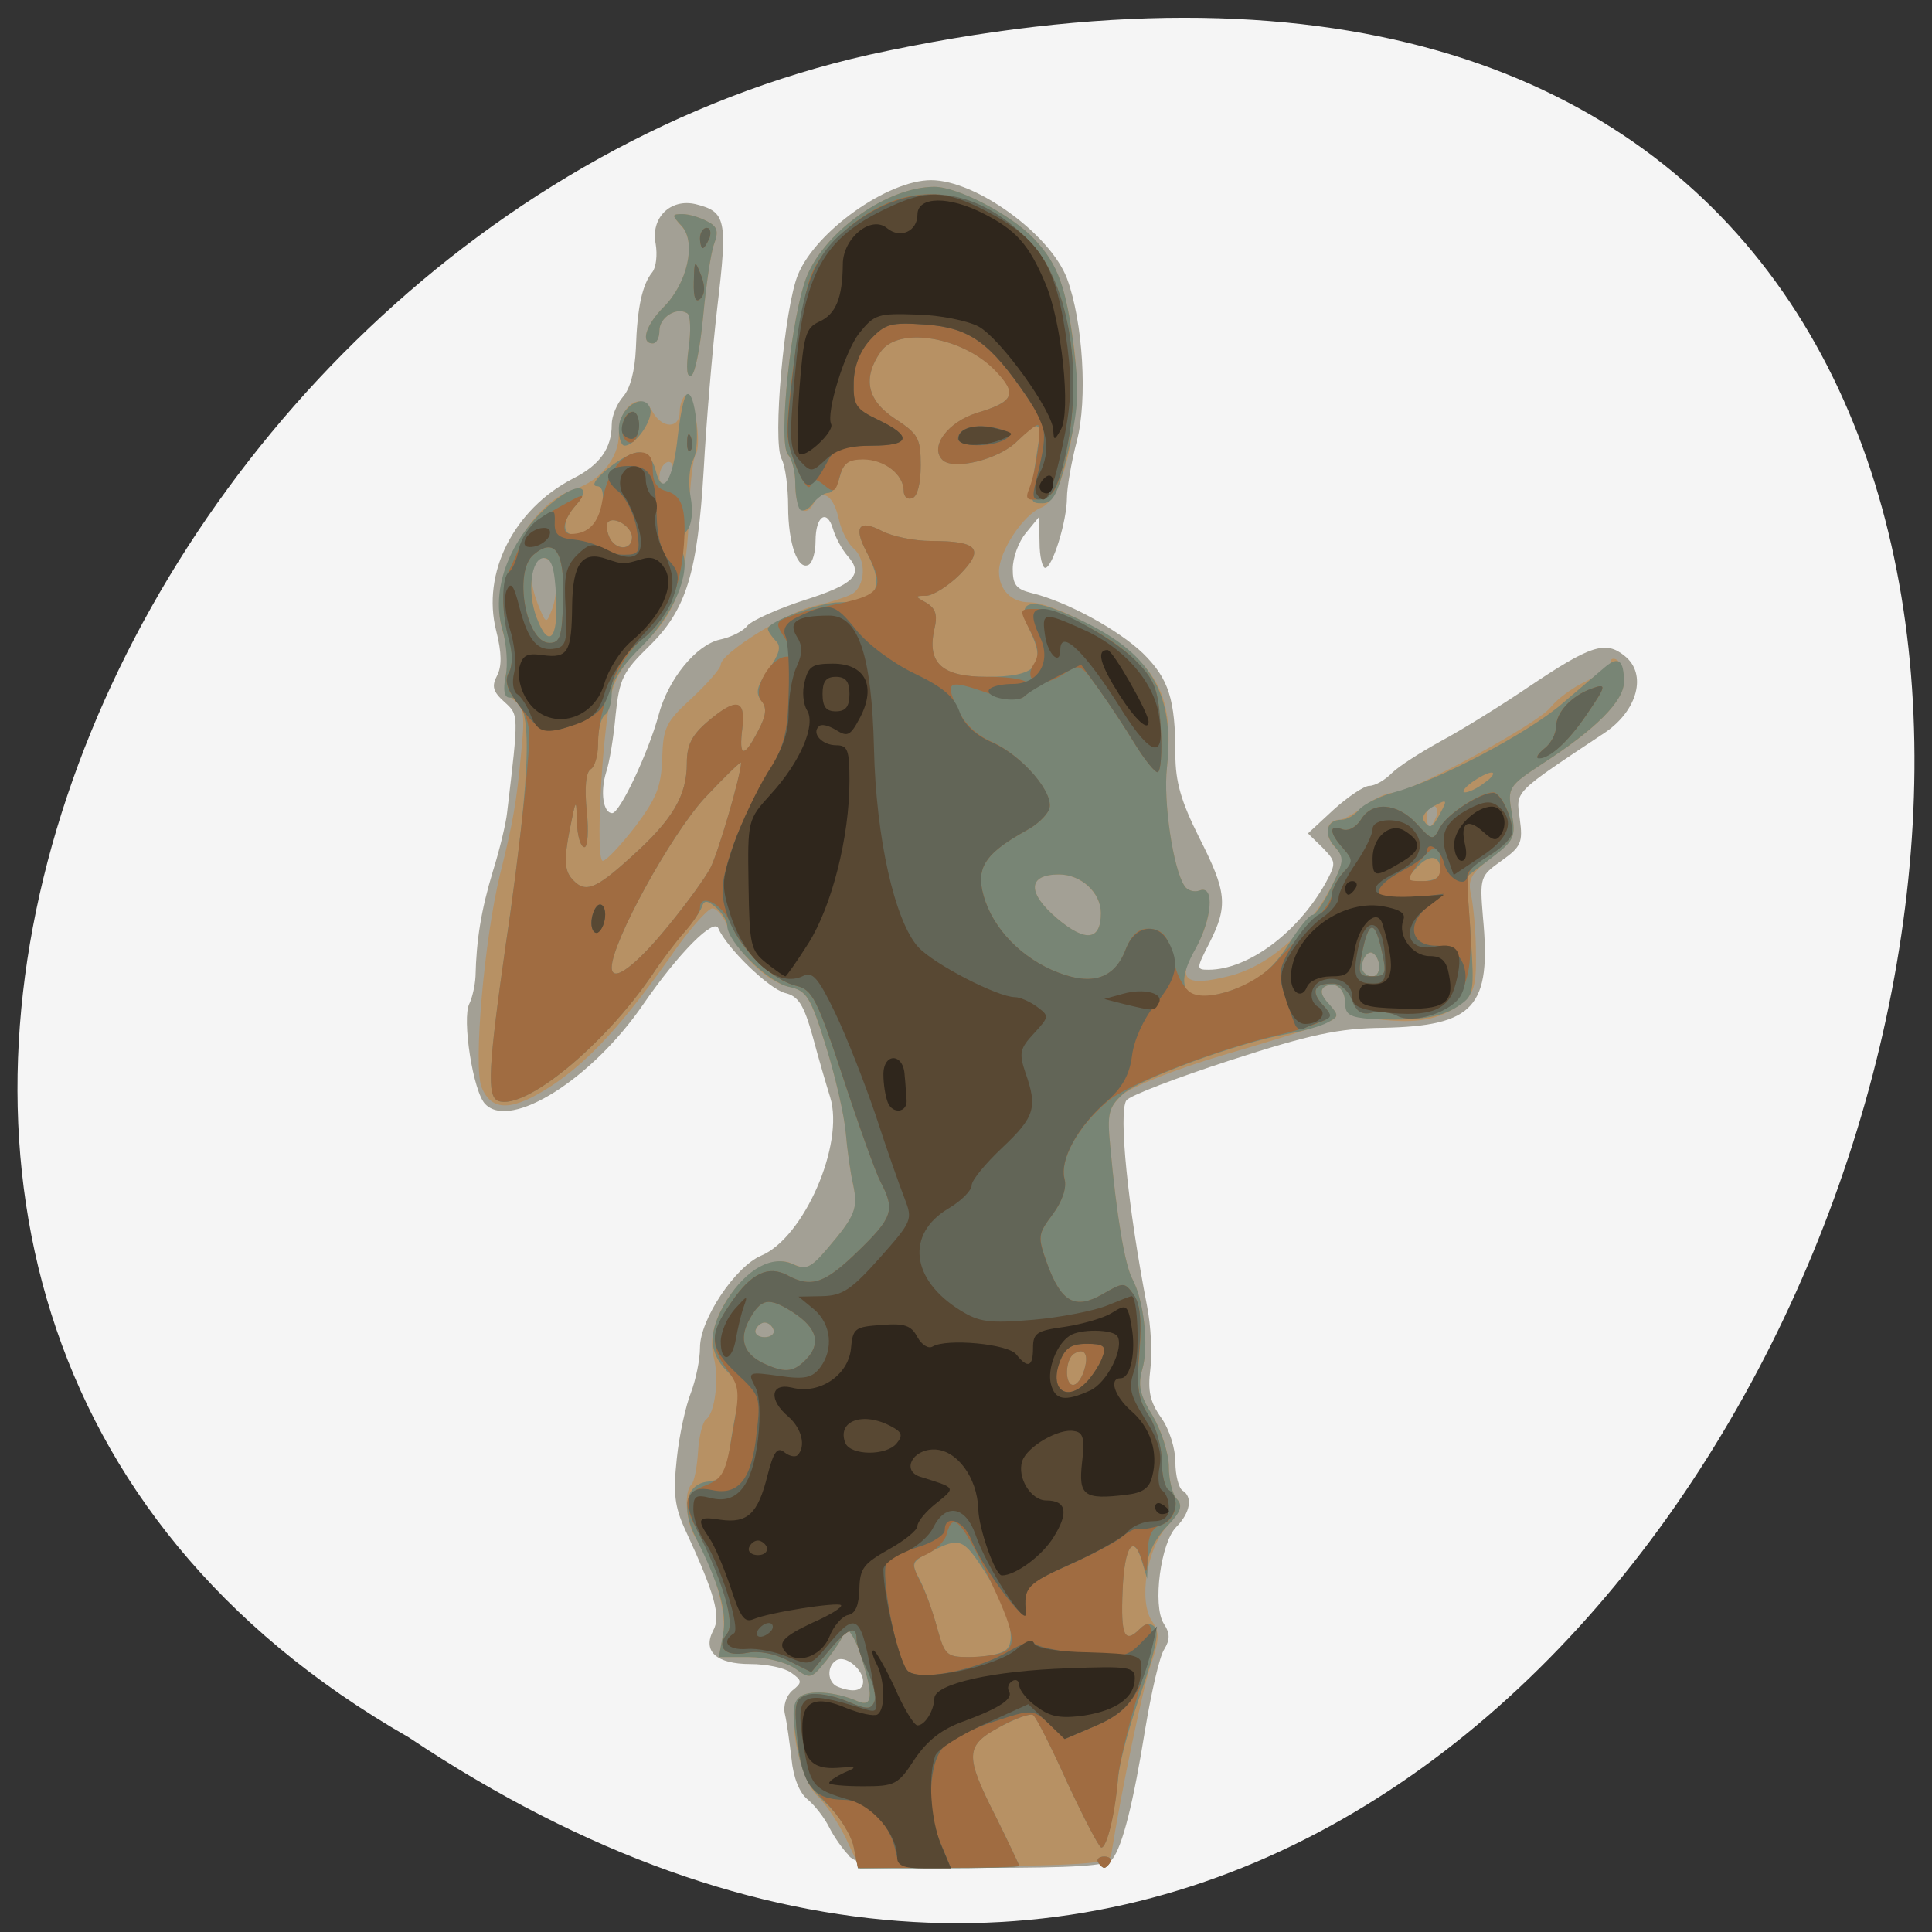 
<svg xmlns="http://www.w3.org/2000/svg" xmlns:xlink="http://www.w3.org/1999/xlink" width="16px" height="16px" viewBox="0 0 16 16" version="1.1">
<rect x="0" y="0" width="16" height="16" fill="#333333" stroke="none"/>
<g id="surface1">
<path style=" stroke:none;fill-rule:nonzero;fill:rgb(96.078%,96.078%,96.078%);fill-opacity:1;" d="M 3.383 14.387 C 15.195 22.277 22.469 -2.879 7.199 0.453 C 0.891 1.871 -2.938 10.77 3.383 14.387 Z M 3.383 14.387 "/>
<path style=" stroke:none;fill-rule:nonzero;fill:rgb(63.922%,62.745%,58.431%);fill-opacity:1;" d="M 7.031 15.367 C 6.98 15.316 6.906 15.211 6.867 15.133 C 6.828 15.055 6.75 14.953 6.688 14.902 C 6.621 14.848 6.57 14.723 6.555 14.566 C 6.539 14.43 6.516 14.262 6.5 14.195 C 6.484 14.125 6.512 14.043 6.562 14 C 6.645 13.934 6.645 13.918 6.551 13.852 C 6.496 13.812 6.348 13.781 6.215 13.781 C 5.934 13.781 5.816 13.676 5.906 13.504 C 5.973 13.387 5.918 13.195 5.676 12.672 C 5.586 12.477 5.574 12.367 5.605 12.078 C 5.625 11.883 5.68 11.637 5.723 11.531 C 5.762 11.426 5.797 11.262 5.797 11.16 C 5.797 10.926 6.09 10.488 6.305 10.398 C 6.656 10.25 6.996 9.477 6.875 9.086 C 6.844 8.988 6.777 8.758 6.73 8.582 C 6.656 8.32 6.613 8.25 6.5 8.223 C 6.367 8.188 6.016 7.848 5.949 7.688 C 5.914 7.598 5.621 7.891 5.328 8.316 C 4.902 8.938 4.23 9.359 4.02 9.145 C 3.918 9.047 3.824 8.434 3.887 8.312 C 3.91 8.266 3.934 8.164 3.938 8.086 C 3.945 7.785 3.984 7.539 4.082 7.215 C 4.141 7.027 4.191 6.812 4.199 6.734 C 4.297 5.906 4.297 5.922 4.176 5.812 C 4.082 5.727 4.07 5.684 4.117 5.594 C 4.156 5.52 4.156 5.406 4.109 5.223 C 3.988 4.746 4.254 4.219 4.742 3.965 C 4.969 3.852 5.066 3.711 5.066 3.516 C 5.066 3.445 5.109 3.344 5.16 3.285 C 5.219 3.219 5.258 3.07 5.266 2.887 C 5.277 2.543 5.32 2.355 5.402 2.254 C 5.434 2.215 5.445 2.109 5.43 2.02 C 5.387 1.805 5.551 1.641 5.762 1.691 C 6.012 1.754 6.027 1.816 5.941 2.539 C 5.898 2.91 5.848 3.516 5.828 3.887 C 5.777 4.746 5.684 5.051 5.375 5.352 C 5.16 5.562 5.129 5.621 5.098 5.922 C 5.082 6.105 5.047 6.316 5.02 6.395 C 4.969 6.562 4.996 6.734 5.07 6.734 C 5.133 6.734 5.367 6.238 5.453 5.926 C 5.531 5.625 5.766 5.34 5.961 5.297 C 6.055 5.277 6.156 5.227 6.191 5.18 C 6.23 5.137 6.438 5.043 6.652 4.973 C 7.074 4.84 7.156 4.758 7.02 4.605 C 6.973 4.551 6.918 4.449 6.898 4.379 C 6.848 4.211 6.754 4.273 6.754 4.48 C 6.754 4.57 6.73 4.656 6.699 4.676 C 6.609 4.73 6.527 4.504 6.527 4.195 C 6.527 4.039 6.504 3.859 6.473 3.801 C 6.395 3.66 6.496 2.543 6.609 2.273 C 6.758 1.914 7.352 1.492 7.711 1.492 C 8.082 1.492 8.695 1.938 8.836 2.305 C 8.969 2.664 9.008 3.309 8.918 3.652 C 8.871 3.832 8.836 4.043 8.836 4.121 C 8.836 4.316 8.715 4.703 8.656 4.703 C 8.633 4.703 8.609 4.609 8.609 4.492 L 8.605 4.281 L 8.496 4.414 C 8.434 4.488 8.387 4.621 8.387 4.711 C 8.387 4.84 8.414 4.879 8.539 4.91 C 8.832 4.98 9.262 5.215 9.465 5.41 C 9.68 5.621 9.734 5.793 9.734 6.25 C 9.734 6.473 9.781 6.637 9.93 6.934 C 10.16 7.387 10.172 7.5 10.016 7.809 C 9.906 8.023 9.906 8.031 10.008 8.031 C 10.336 8.031 10.75 7.723 10.98 7.309 C 11.066 7.148 11.066 7.137 10.953 7.02 L 10.832 6.902 L 11.047 6.703 C 11.164 6.598 11.297 6.508 11.34 6.508 C 11.387 6.508 11.469 6.461 11.527 6.402 C 11.586 6.344 11.77 6.227 11.934 6.137 C 12.102 6.047 12.43 5.844 12.66 5.688 C 13.172 5.344 13.297 5.301 13.457 5.434 C 13.641 5.582 13.562 5.883 13.293 6.066 C 12.523 6.578 12.555 6.547 12.586 6.781 C 12.613 6.977 12.598 7.012 12.434 7.129 C 12.258 7.254 12.254 7.266 12.281 7.594 C 12.352 8.34 12.211 8.496 11.453 8.512 C 11.086 8.516 10.852 8.566 10.188 8.781 C 9.742 8.926 9.355 9.074 9.328 9.113 C 9.262 9.215 9.34 9.992 9.5 10.82 C 9.531 10.977 9.543 11.207 9.527 11.336 C 9.504 11.52 9.523 11.609 9.617 11.742 C 9.684 11.836 9.734 11.996 9.734 12.109 C 9.734 12.219 9.762 12.324 9.793 12.344 C 9.879 12.395 9.859 12.527 9.742 12.645 C 9.613 12.773 9.543 13.293 9.637 13.445 C 9.691 13.527 9.691 13.578 9.641 13.66 C 9.602 13.719 9.535 14.016 9.484 14.32 C 9.387 14.926 9.297 15.289 9.211 15.398 C 9.172 15.453 8.891 15.469 8.141 15.469 C 7.258 15.465 7.105 15.449 7.027 15.367 Z M 7.148 13.926 C 7.148 13.824 7 13.703 6.926 13.75 C 6.844 13.801 6.852 13.934 6.938 13.969 C 7.066 14.02 7.148 14.004 7.148 13.926 Z M 7.148 13.926 "/>
<path style=" stroke:none;fill-rule:nonzero;fill:rgb(71.765%,56.863%,39.216%);fill-opacity:1;" d="M 7.008 15.23 C 6.945 15.102 6.84 14.938 6.77 14.875 C 6.609 14.723 6.508 14.152 6.621 14.055 C 6.695 13.992 6.918 14.008 7.105 14.09 C 7.227 14.141 7.234 14.043 7.133 13.723 C 7.074 13.527 6.98 13.418 6.98 13.539 C 6.98 13.562 6.918 13.656 6.848 13.746 C 6.719 13.906 6.711 13.91 6.582 13.816 C 6.508 13.766 6.34 13.723 6.199 13.723 L 5.953 13.723 L 5.988 13.543 C 6.023 13.363 5.91 12.965 5.762 12.738 C 5.68 12.617 5.66 12.359 5.727 12.293 C 5.75 12.27 5.773 12.148 5.781 12.02 C 5.789 11.891 5.82 11.773 5.848 11.754 C 5.922 11.703 5.957 11.41 5.91 11.238 C 5.809 10.887 6.273 10.336 6.562 10.465 C 6.676 10.52 6.715 10.504 6.852 10.34 C 7.086 10.066 7.109 10.008 7.066 9.816 C 7.043 9.719 7.016 9.52 7.004 9.379 C 6.992 9.238 6.918 8.914 6.84 8.664 C 6.711 8.258 6.68 8.203 6.535 8.172 C 6.352 8.133 6.113 7.898 6.027 7.68 C 5.996 7.594 5.938 7.523 5.898 7.523 C 5.859 7.527 5.699 7.707 5.547 7.93 C 5.16 8.477 4.879 8.785 4.574 8.988 C 4.246 9.203 4.074 9.211 3.988 9.004 C 3.918 8.824 4.012 7.77 4.141 7.242 C 4.246 6.82 4.277 6.656 4.316 6.234 C 4.348 5.926 4.34 5.859 4.254 5.797 C 4.18 5.746 4.164 5.684 4.191 5.578 C 4.211 5.5 4.199 5.336 4.16 5.219 C 4.043 4.82 4.375 4.168 4.758 4.051 C 4.969 3.984 5.125 3.793 5.125 3.598 C 5.125 3.359 5.309 3.23 5.402 3.406 C 5.48 3.551 5.629 3.555 5.629 3.41 C 5.629 3.352 5.652 3.289 5.68 3.273 C 5.742 3.234 5.816 3.676 5.762 3.762 C 5.738 3.797 5.715 4.008 5.707 4.223 C 5.691 4.812 5.602 5.078 5.34 5.32 C 5.195 5.453 5.098 5.602 5.062 5.75 C 4.984 6.094 4.93 7.129 4.992 7.129 C 5.02 7.129 5.141 7 5.262 6.844 C 5.438 6.609 5.477 6.512 5.484 6.277 C 5.492 6.023 5.516 5.977 5.73 5.781 C 5.859 5.66 5.969 5.535 5.969 5.504 C 5.969 5.41 6.531 5.059 6.754 5.016 C 6.863 4.992 6.996 4.949 7.051 4.922 C 7.168 4.859 7.18 4.633 7.066 4.539 C 7.023 4.5 6.969 4.398 6.949 4.309 C 6.906 4.105 6.812 4.039 6.742 4.164 C 6.668 4.301 6.586 4.219 6.586 4.008 C 6.586 3.906 6.559 3.801 6.527 3.77 C 6.438 3.676 6.555 2.582 6.688 2.273 C 6.852 1.898 7.359 1.547 7.738 1.547 C 7.93 1.547 8.379 1.781 8.566 1.98 C 8.758 2.184 8.828 2.375 8.895 2.871 C 8.965 3.406 8.82 4.129 8.625 4.203 C 8.477 4.258 8.273 4.566 8.273 4.734 C 8.273 4.883 8.375 4.988 8.523 4.988 C 8.711 4.988 9.199 5.242 9.414 5.449 C 9.645 5.672 9.711 5.918 9.664 6.359 C 9.633 6.637 9.715 7.195 9.809 7.336 C 9.832 7.375 9.891 7.391 9.934 7.375 C 10.059 7.324 10.039 7.625 9.898 7.855 C 9.742 8.117 9.816 8.176 10.184 8.082 C 10.523 7.996 10.855 7.691 11.047 7.301 C 11.133 7.125 11.137 7.102 11.051 7.012 C 10.961 6.91 10.984 6.789 11.094 6.789 C 11.125 6.789 11.215 6.738 11.297 6.676 C 11.375 6.617 11.48 6.566 11.531 6.566 C 11.68 6.566 12.734 5.996 12.84 5.859 C 12.895 5.789 13.027 5.691 13.137 5.641 C 13.246 5.586 13.336 5.52 13.336 5.488 C 13.336 5.457 13.359 5.445 13.391 5.465 C 13.422 5.484 13.449 5.562 13.449 5.641 C 13.449 5.805 13.223 6.035 12.781 6.32 C 12.488 6.512 12.484 6.523 12.52 6.734 C 12.555 6.93 12.539 6.961 12.352 7.102 C 12.18 7.238 12.152 7.281 12.184 7.418 C 12.203 7.508 12.223 7.723 12.223 7.898 C 12.227 8.168 12.207 8.23 12.094 8.316 C 11.922 8.445 11.738 8.48 11.41 8.441 C 11.199 8.414 11.141 8.387 11.141 8.309 C 11.141 8.188 11.055 8.121 10.969 8.172 C 10.93 8.199 10.941 8.246 11.004 8.316 C 11.094 8.414 11.094 8.426 10.965 8.477 C 10.895 8.508 10.516 8.625 10.129 8.738 C 9.734 8.855 9.371 9 9.297 9.066 C 9.18 9.172 9.168 9.223 9.195 9.496 C 9.246 10.062 9.316 10.48 9.379 10.594 C 9.473 10.77 9.516 11.148 9.461 11.336 C 9.422 11.473 9.438 11.551 9.547 11.727 C 9.621 11.848 9.68 12.039 9.68 12.148 C 9.68 12.258 9.711 12.379 9.746 12.414 C 9.797 12.469 9.781 12.516 9.668 12.637 C 9.496 12.824 9.426 13.262 9.543 13.43 C 9.605 13.52 9.602 13.578 9.531 13.785 C 9.465 13.98 9.285 14.836 9.203 15.359 C 9.191 15.43 9.023 15.445 8.156 15.457 L 7.121 15.473 Z M 6.406 11.016 C 6.395 10.98 6.363 10.953 6.332 10.953 C 6.305 10.953 6.27 10.98 6.258 11.016 C 6.246 11.047 6.281 11.074 6.332 11.074 C 6.383 11.074 6.418 11.047 6.406 11.016 Z M 11.422 8.004 C 11.422 7.961 11.398 7.91 11.371 7.895 C 11.316 7.855 11.246 8.004 11.297 8.055 C 11.355 8.113 11.422 8.09 11.422 8.004 Z M 9.117 7.562 C 9.117 7.395 8.953 7.242 8.77 7.242 C 8.508 7.242 8.504 7.395 8.758 7.609 C 8.988 7.805 9.117 7.789 9.117 7.562 Z M 11.895 6.762 C 11.91 6.715 11.902 6.676 11.871 6.676 C 11.84 6.676 11.816 6.715 11.816 6.762 C 11.816 6.809 11.828 6.848 11.84 6.848 C 11.852 6.848 11.875 6.809 11.895 6.762 Z M 4.605 4.762 C 4.586 4.598 4.434 4.566 4.402 4.723 C 4.391 4.781 4.414 4.902 4.453 5 C 4.523 5.172 4.523 5.172 4.574 5.039 C 4.602 4.965 4.613 4.844 4.605 4.762 Z M 5.574 3.883 C 5.574 3.836 5.547 3.812 5.516 3.832 C 5.484 3.852 5.461 3.902 5.461 3.949 C 5.461 3.996 5.484 4.02 5.516 4 C 5.547 3.98 5.574 3.926 5.574 3.883 Z M 5.703 2.883 C 5.723 2.742 5.719 2.609 5.691 2.594 C 5.602 2.539 5.461 2.629 5.461 2.738 C 5.461 2.797 5.434 2.844 5.406 2.844 C 5.301 2.844 5.348 2.691 5.496 2.543 C 5.691 2.348 5.77 2.008 5.645 1.875 C 5.562 1.781 5.562 1.773 5.652 1.773 C 5.707 1.773 5.797 1.801 5.855 1.832 C 5.941 1.875 5.953 1.918 5.914 2.02 C 5.887 2.094 5.848 2.359 5.824 2.613 C 5.801 2.867 5.758 3.09 5.727 3.109 C 5.688 3.133 5.68 3.055 5.703 2.883 Z M 5.703 2.883 "/>
<path style=" stroke:none;fill-rule:nonzero;fill:rgb(47.059%,52.157%,45.882%);fill-opacity:1;" d="M 7.07 15.293 C 7.051 15.195 6.949 15.035 6.84 14.934 C 6.684 14.785 6.637 14.688 6.598 14.434 C 6.559 14.191 6.562 14.102 6.621 14.055 C 6.695 13.992 6.918 14.008 7.105 14.09 C 7.227 14.141 7.234 14.043 7.133 13.723 C 7.074 13.527 6.98 13.418 6.98 13.539 C 6.98 13.562 6.918 13.656 6.848 13.746 C 6.719 13.906 6.711 13.91 6.582 13.816 C 6.508 13.766 6.34 13.723 6.203 13.723 L 5.953 13.723 L 5.988 13.535 C 6.023 13.352 5.957 13.121 5.762 12.734 C 5.637 12.488 5.68 12.289 5.863 12.27 C 5.988 12.254 6.012 12.219 6.043 12 C 6.062 11.863 6.094 11.688 6.113 11.613 C 6.137 11.52 6.109 11.441 6.02 11.355 C 5.863 11.195 5.863 11.023 6.02 10.766 C 6.184 10.508 6.395 10.391 6.566 10.469 C 6.676 10.52 6.715 10.5 6.852 10.34 C 7.086 10.066 7.105 10.008 7.066 9.812 C 7.043 9.715 7.016 9.52 7.004 9.379 C 6.992 9.238 6.918 8.914 6.84 8.664 C 6.711 8.25 6.68 8.203 6.531 8.172 C 6.359 8.133 6.023 7.801 6.023 7.668 C 6.023 7.629 5.98 7.559 5.93 7.516 C 5.855 7.453 5.832 7.453 5.812 7.512 C 5.797 7.555 5.73 7.648 5.664 7.723 C 5.598 7.797 5.48 7.953 5.406 8.066 C 5 8.664 4.344 9.199 4.125 9.117 C 4.031 9.078 4.043 8.848 4.191 7.805 C 4.41 6.297 4.418 5.777 4.219 5.777 C 4.176 5.777 4.164 5.715 4.188 5.598 C 4.207 5.504 4.195 5.328 4.16 5.211 C 4.051 4.84 4.262 4.367 4.66 4.098 C 4.82 3.992 4.891 4.051 4.766 4.188 C 4.605 4.367 4.688 4.504 4.879 4.379 C 4.984 4.312 5.039 4.027 4.945 4.027 C 4.832 4.023 5.168 3.746 5.289 3.746 C 5.355 3.746 5.406 3.801 5.43 3.895 C 5.484 4.121 5.574 3.984 5.613 3.613 C 5.633 3.438 5.664 3.281 5.688 3.266 C 5.758 3.223 5.805 3.688 5.742 3.805 C 5.707 3.867 5.699 4.008 5.719 4.113 C 5.742 4.238 5.73 4.344 5.688 4.395 C 5.648 4.441 5.633 4.52 5.652 4.57 C 5.723 4.75 5.574 5.094 5.32 5.348 C 5.152 5.512 5.066 5.641 5.066 5.738 C 5.066 5.816 5.043 5.898 5.012 5.918 C 4.98 5.938 4.953 6.039 4.953 6.141 C 4.953 6.246 4.926 6.352 4.891 6.371 C 4.852 6.398 4.84 6.52 4.859 6.715 C 4.879 6.883 4.867 7.016 4.84 7.016 C 4.809 7.016 4.781 6.922 4.777 6.805 C 4.773 6.605 4.77 6.609 4.715 6.887 C 4.672 7.113 4.676 7.203 4.73 7.27 C 4.84 7.402 4.922 7.375 5.23 7.094 C 5.57 6.789 5.688 6.59 5.688 6.32 C 5.688 6.172 5.727 6.09 5.859 5.977 C 6.098 5.777 6.176 5.789 6.148 6.031 C 6.117 6.273 6.16 6.281 6.277 6.055 C 6.348 5.922 6.352 5.863 6.305 5.801 C 6.254 5.742 6.266 5.684 6.363 5.547 C 6.453 5.418 6.473 5.355 6.426 5.309 C 6.391 5.273 6.359 5.227 6.359 5.207 C 6.359 5.148 6.793 4.988 6.949 4.988 C 7.266 4.988 7.332 4.867 7.176 4.57 C 7.066 4.363 7.113 4.297 7.305 4.398 C 7.387 4.441 7.57 4.48 7.711 4.48 C 8.102 4.48 8.156 4.547 7.949 4.758 C 7.855 4.852 7.73 4.93 7.672 4.934 C 7.574 4.934 7.574 4.938 7.672 4.992 C 7.75 5.039 7.766 5.094 7.738 5.211 C 7.676 5.492 7.801 5.605 8.168 5.605 C 8.578 5.605 8.668 5.516 8.535 5.234 C 8.406 4.969 8.512 4.934 8.91 5.117 C 9.527 5.398 9.73 5.734 9.664 6.359 C 9.633 6.637 9.715 7.195 9.809 7.336 C 9.832 7.375 9.891 7.391 9.934 7.375 C 10.062 7.324 10.039 7.609 9.898 7.863 C 9.691 8.227 9.844 8.348 10.289 8.168 C 10.434 8.109 10.555 8 10.664 7.832 C 10.75 7.691 10.844 7.578 10.867 7.578 C 10.895 7.578 10.965 7.473 11.027 7.344 C 11.133 7.129 11.133 7.102 11.051 7.008 C 10.957 6.902 10.988 6.789 11.109 6.789 C 11.152 6.789 11.215 6.754 11.254 6.707 C 11.293 6.66 11.426 6.594 11.555 6.559 C 11.914 6.461 12.664 6.066 12.941 5.824 C 13.082 5.703 13.238 5.57 13.289 5.527 C 13.402 5.43 13.449 5.465 13.449 5.648 C 13.449 5.805 13.215 6.039 12.781 6.32 C 12.488 6.512 12.484 6.523 12.52 6.734 C 12.555 6.934 12.539 6.961 12.352 7.105 L 12.145 7.262 L 12.18 7.75 C 12.211 8.23 12.207 8.246 12.07 8.336 C 11.926 8.43 11.734 8.457 11.352 8.438 C 11.184 8.426 11.141 8.402 11.141 8.316 C 11.141 8.188 11.059 8.121 10.969 8.172 C 10.93 8.199 10.941 8.246 11.004 8.312 C 11.09 8.41 11.09 8.418 10.992 8.469 C 10.934 8.5 10.789 8.539 10.664 8.562 C 10.258 8.633 9.43 8.938 9.297 9.062 C 9.18 9.172 9.168 9.223 9.195 9.496 C 9.246 10.062 9.316 10.48 9.379 10.594 C 9.473 10.77 9.516 11.148 9.461 11.336 C 9.422 11.473 9.438 11.551 9.547 11.727 C 9.617 11.848 9.68 12.039 9.68 12.148 C 9.68 12.258 9.711 12.379 9.746 12.414 C 9.797 12.469 9.781 12.52 9.664 12.641 C 9.578 12.727 9.508 12.863 9.504 12.938 L 9.5 13.074 L 9.461 12.945 C 9.391 12.691 9.312 12.797 9.297 13.172 C 9.281 13.551 9.312 13.617 9.441 13.488 C 9.488 13.441 9.531 13.438 9.566 13.477 C 9.602 13.512 9.562 13.691 9.453 14.008 C 9.359 14.27 9.273 14.586 9.262 14.711 C 9.234 15.012 9.168 15.301 9.121 15.301 C 9.102 15.301 8.977 15.059 8.84 14.766 C 8.707 14.469 8.578 14.215 8.555 14.203 C 8.531 14.188 8.406 14.234 8.281 14.301 C 7.992 14.457 7.988 14.535 8.246 15.043 C 8.355 15.262 8.441 15.445 8.441 15.453 C 8.441 15.465 8.141 15.473 7.773 15.473 L 7.105 15.473 Z M 8.32 13.672 C 8.426 13.605 8.363 13.348 8.16 13.023 C 7.977 12.738 7.949 12.727 7.707 12.852 C 7.547 12.934 7.543 12.945 7.621 13.09 C 7.664 13.176 7.727 13.352 7.762 13.484 C 7.824 13.711 7.84 13.723 8.035 13.723 C 8.152 13.723 8.277 13.699 8.32 13.672 Z M 8.977 11.352 C 9.02 11.219 8.984 11.156 8.895 11.211 C 8.82 11.258 8.816 11.469 8.887 11.469 C 8.918 11.469 8.957 11.418 8.977 11.352 Z M 6.406 11.012 C 6.395 10.98 6.363 10.953 6.332 10.953 C 6.305 10.953 6.27 10.98 6.258 11.012 C 6.246 11.047 6.281 11.074 6.332 11.074 C 6.383 11.074 6.418 11.047 6.406 11.012 Z M 5.547 7.652 C 5.688 7.48 5.84 7.27 5.883 7.188 C 5.949 7.059 6.137 6.414 6.137 6.316 C 6.137 6.301 6 6.434 5.832 6.613 C 5.551 6.922 5.066 7.805 5.066 8.012 C 5.066 8.148 5.266 8 5.547 7.652 Z M 11.422 8.004 C 11.422 7.961 11.398 7.91 11.371 7.895 C 11.316 7.855 11.246 8.004 11.297 8.055 C 11.355 8.113 11.422 8.09 11.422 8.004 Z M 9.117 7.562 C 9.117 7.391 8.953 7.242 8.77 7.242 C 8.508 7.242 8.504 7.395 8.758 7.609 C 8.992 7.805 9.117 7.789 9.117 7.562 Z M 11.93 7.215 C 11.93 7.082 11.84 7.066 11.73 7.188 C 11.633 7.293 11.633 7.297 11.781 7.297 C 11.871 7.297 11.93 7.266 11.93 7.215 Z M 11.93 6.73 C 11.988 6.621 11.984 6.617 11.875 6.676 C 11.809 6.711 11.773 6.762 11.789 6.793 C 11.84 6.871 11.863 6.859 11.93 6.73 Z M 12.297 6.48 C 12.359 6.438 12.383 6.398 12.352 6.398 C 12.32 6.398 12.246 6.438 12.188 6.48 C 12.125 6.527 12.102 6.562 12.133 6.562 C 12.164 6.562 12.238 6.527 12.297 6.48 Z M 4.605 4.945 C 4.594 4.699 4.566 4.621 4.504 4.621 C 4.398 4.621 4.363 4.906 4.445 5.117 C 4.543 5.379 4.625 5.293 4.605 4.945 Z M 5.234 4.449 C 5.234 4.363 5.086 4.27 5.035 4.324 C 5.02 4.336 5.023 4.391 5.043 4.441 C 5.09 4.559 5.234 4.562 5.234 4.449 M 9.094 15.422 C 9.078 15.398 9.102 15.375 9.145 15.375 C 9.188 15.375 9.211 15.398 9.195 15.422 C 9.18 15.449 9.156 15.469 9.145 15.469 C 9.133 15.469 9.109 15.449 9.094 15.422 Z M 6.625 4.219 C 6.605 4.195 6.586 4.098 6.586 4 C 6.586 3.906 6.559 3.801 6.527 3.766 C 6.438 3.676 6.555 2.582 6.688 2.273 C 6.852 1.898 7.359 1.547 7.738 1.547 C 7.934 1.547 8.379 1.781 8.566 1.98 C 8.762 2.188 8.832 2.379 8.895 2.898 C 8.938 3.246 8.93 3.398 8.844 3.746 C 8.762 4.09 8.723 4.168 8.633 4.168 C 8.523 4.168 8.523 4.168 8.59 3.73 C 8.633 3.484 8.605 3.473 8.426 3.652 C 8.277 3.805 7.898 3.898 7.805 3.809 C 7.695 3.699 7.852 3.492 8.098 3.418 C 8.398 3.324 8.426 3.262 8.25 3.074 C 7.977 2.789 7.441 2.699 7.293 2.914 C 7.141 3.133 7.18 3.316 7.414 3.469 C 7.605 3.594 7.625 3.629 7.625 3.855 C 7.625 4.004 7.598 4.113 7.555 4.125 C 7.516 4.141 7.484 4.113 7.484 4.066 C 7.484 3.93 7.324 3.801 7.148 3.801 C 7.027 3.801 6.984 3.836 6.957 3.941 C 6.938 4.02 6.895 4.082 6.859 4.082 C 6.824 4.082 6.766 4.125 6.73 4.172 C 6.695 4.219 6.648 4.242 6.625 4.219 Z M 5.125 3.551 C 5.125 3.379 5.332 3.242 5.383 3.379 C 5.418 3.465 5.266 3.691 5.172 3.691 C 5.145 3.691 5.125 3.629 5.125 3.551 Z M 5.703 2.883 C 5.723 2.742 5.719 2.609 5.691 2.594 C 5.602 2.539 5.461 2.629 5.461 2.738 C 5.461 2.797 5.438 2.844 5.406 2.844 C 5.301 2.844 5.348 2.691 5.496 2.543 C 5.691 2.348 5.77 2.008 5.645 1.871 C 5.562 1.781 5.562 1.773 5.652 1.773 C 5.707 1.773 5.797 1.801 5.855 1.832 C 5.941 1.875 5.953 1.914 5.914 2.02 C 5.887 2.09 5.848 2.359 5.824 2.613 C 5.801 2.863 5.758 3.09 5.727 3.109 C 5.688 3.133 5.68 3.055 5.703 2.883 Z M 5.703 2.883 "/>
<path style=" stroke:none;fill-rule:nonzero;fill:rgb(62.745%,42.353%,25.49%);fill-opacity:1;" d="M 7.07 15.297 C 7.051 15.199 6.945 15.031 6.836 14.922 C 6.672 14.754 6.633 14.672 6.605 14.398 C 6.574 14.105 6.582 14.07 6.688 14.039 C 6.75 14.016 6.895 14.039 7.008 14.086 C 7.18 14.16 7.215 14.16 7.242 14.09 C 7.258 14.047 7.23 13.93 7.184 13.828 C 7.133 13.73 7.094 13.617 7.094 13.574 C 7.094 13.453 7.02 13.484 6.863 13.672 L 6.719 13.848 L 6.531 13.754 C 6.418 13.695 6.285 13.668 6.188 13.688 C 6.008 13.723 5.926 13.645 6.023 13.527 C 6.09 13.445 5.984 13.074 5.777 12.68 C 5.648 12.441 5.664 12.371 5.844 12.301 C 5.984 12.246 6.012 12.199 6.066 11.867 C 6.129 11.527 6.125 11.484 6.023 11.344 C 5.875 11.141 5.883 11.039 6.059 10.781 C 6.223 10.543 6.363 10.477 6.523 10.562 C 6.719 10.668 6.832 10.629 7.105 10.363 C 7.395 10.082 7.414 10.02 7.293 9.789 C 7.25 9.707 7.109 9.312 6.98 8.918 C 6.766 8.27 6.727 8.195 6.594 8.164 C 6.398 8.117 6.145 7.879 6.051 7.648 C 5.98 7.484 5.797 7.391 5.797 7.52 C 5.797 7.551 5.742 7.637 5.672 7.715 C 5.602 7.793 5.48 7.953 5.406 8.066 C 5 8.664 4.344 9.199 4.125 9.117 C 4.031 9.078 4.043 8.844 4.191 7.805 C 4.242 7.48 4.309 6.938 4.344 6.602 C 4.402 6.012 4.402 5.984 4.285 5.824 C 4.195 5.707 4.176 5.633 4.215 5.566 C 4.246 5.512 4.246 5.406 4.219 5.301 C 4.152 5.078 4.152 4.844 4.219 4.719 C 4.246 4.664 4.293 4.555 4.324 4.48 C 4.352 4.402 4.488 4.277 4.625 4.203 C 4.84 4.082 4.859 4.078 4.773 4.18 C 4.664 4.301 4.641 4.422 4.727 4.422 C 4.871 4.422 4.957 4.336 4.988 4.148 C 5.031 3.906 5.156 3.746 5.301 3.746 C 5.375 3.746 5.406 3.789 5.406 3.891 C 5.406 3.992 5.441 4.047 5.516 4.066 C 5.648 4.102 5.684 4.207 5.664 4.508 C 5.637 4.875 5.523 5.137 5.324 5.289 C 5.129 5.441 4.953 5.848 4.953 6.164 C 4.953 6.258 4.926 6.352 4.891 6.371 C 4.852 6.398 4.84 6.52 4.859 6.715 C 4.875 6.883 4.867 7.016 4.84 7.016 C 4.809 7.016 4.781 6.922 4.777 6.805 C 4.773 6.605 4.77 6.609 4.715 6.887 C 4.672 7.113 4.676 7.203 4.73 7.27 C 4.84 7.402 4.922 7.375 5.23 7.094 C 5.57 6.789 5.688 6.59 5.688 6.32 C 5.688 6.172 5.727 6.09 5.859 5.977 C 6.098 5.773 6.176 5.789 6.148 6.027 C 6.117 6.273 6.16 6.281 6.277 6.055 C 6.348 5.922 6.352 5.859 6.305 5.805 C 6.227 5.711 6.383 5.438 6.516 5.438 C 6.586 5.438 6.586 5.418 6.508 5.297 C 6.418 5.16 6.418 5.152 6.543 5.105 C 6.613 5.078 6.758 5.039 6.867 5.016 C 7.305 4.93 7.34 4.883 7.176 4.57 C 7.066 4.363 7.113 4.297 7.305 4.398 C 7.387 4.441 7.57 4.48 7.711 4.48 C 8.102 4.48 8.156 4.547 7.949 4.758 C 7.855 4.852 7.73 4.93 7.672 4.934 C 7.574 4.934 7.574 4.938 7.672 4.992 C 7.75 5.039 7.766 5.094 7.738 5.211 C 7.676 5.492 7.801 5.605 8.172 5.605 C 8.5 5.605 8.609 5.66 8.484 5.766 C 8.434 5.805 8.344 5.797 8.188 5.742 C 7.852 5.625 7.824 5.637 7.926 5.863 C 7.984 5.992 8.086 6.09 8.223 6.148 C 8.469 6.262 8.738 6.578 8.688 6.703 C 8.668 6.754 8.586 6.832 8.504 6.875 C 8.18 7.055 8.094 7.168 8.133 7.367 C 8.191 7.645 8.414 7.898 8.707 8.031 C 9.027 8.172 9.23 8.117 9.324 7.859 C 9.367 7.75 9.426 7.691 9.504 7.691 C 9.633 7.691 9.684 7.758 9.73 7.992 C 9.75 8.086 9.809 8.188 9.859 8.219 C 9.996 8.305 10.383 8.172 10.566 7.969 C 10.648 7.879 10.789 7.73 10.875 7.641 C 10.961 7.551 11.031 7.445 11.031 7.406 C 11.031 7.367 11.07 7.289 11.121 7.23 C 11.211 7.137 11.211 7.121 11.121 7.023 C 11.008 6.895 11.004 6.824 11.113 6.867 C 11.164 6.887 11.227 6.852 11.27 6.789 C 11.363 6.633 11.57 6.648 11.73 6.82 C 11.863 6.965 11.867 6.965 11.926 6.852 C 11.984 6.742 12.258 6.562 12.367 6.562 C 12.438 6.562 12.551 6.832 12.516 6.918 C 12.5 6.961 12.41 7.039 12.312 7.098 C 12.141 7.199 12.141 7.203 12.168 7.574 C 12.211 8.082 12.129 8.312 11.871 8.398 C 11.742 8.445 11.641 8.449 11.57 8.41 C 11.516 8.383 11.418 8.371 11.359 8.387 C 11.277 8.406 11.234 8.379 11.195 8.277 C 11.168 8.203 11.098 8.145 11.039 8.145 C 10.883 8.145 10.852 8.207 10.953 8.32 C 11.039 8.414 11.035 8.426 10.895 8.48 C 10.812 8.512 10.676 8.551 10.59 8.57 C 10.07 8.691 9.348 8.973 9.172 9.121 C 8.93 9.328 8.777 9.598 8.816 9.758 C 8.836 9.836 8.797 9.949 8.719 10.055 C 8.594 10.223 8.594 10.238 8.672 10.465 C 8.789 10.785 8.902 10.848 9.129 10.719 C 9.305 10.617 9.312 10.617 9.387 10.719 C 9.441 10.793 9.457 10.926 9.438 11.191 C 9.41 11.496 9.426 11.594 9.516 11.727 C 9.574 11.816 9.621 11.984 9.621 12.098 C 9.621 12.215 9.648 12.324 9.68 12.344 C 9.777 12.402 9.742 12.586 9.625 12.625 C 9.539 12.652 9.508 12.711 9.504 12.867 C 9.5 13.031 9.492 13.047 9.465 12.945 C 9.391 12.688 9.312 12.797 9.297 13.172 C 9.281 13.543 9.312 13.617 9.438 13.492 C 9.57 13.359 9.566 13.566 9.422 14.039 C 9.34 14.309 9.266 14.617 9.258 14.73 C 9.238 15.008 9.168 15.301 9.121 15.301 C 9.102 15.301 8.977 15.059 8.84 14.766 C 8.707 14.469 8.578 14.215 8.555 14.203 C 8.531 14.188 8.406 14.23 8.281 14.301 C 7.992 14.457 7.988 14.535 8.246 15.043 C 8.352 15.258 8.441 15.445 8.441 15.453 C 8.441 15.461 8.141 15.469 7.773 15.469 L 7.105 15.469 Z M 8.297 13.688 C 8.43 13.637 8.406 13.523 8.176 13.035 C 7.957 12.586 7.891 12.516 7.84 12.703 C 7.828 12.762 7.75 12.836 7.676 12.871 C 7.547 12.93 7.543 12.941 7.617 13.09 C 7.664 13.176 7.727 13.352 7.762 13.484 C 7.824 13.707 7.84 13.723 8.02 13.723 C 8.121 13.723 8.25 13.707 8.297 13.688 Z M 8.977 11.352 C 9.02 11.219 8.984 11.156 8.895 11.211 C 8.82 11.258 8.816 11.469 8.887 11.469 C 8.918 11.469 8.957 11.418 8.977 11.352 Z M 6.668 11.266 C 6.805 11.129 6.77 11 6.566 10.867 C 6.363 10.738 6.301 10.75 6.199 10.941 C 6.121 11.094 6.16 11.211 6.32 11.289 C 6.496 11.371 6.566 11.367 6.668 11.266 Z M 5.547 7.652 C 5.688 7.48 5.84 7.27 5.883 7.188 C 5.949 7.059 6.137 6.414 6.137 6.316 C 6.137 6.301 6 6.434 5.832 6.613 C 5.551 6.922 5.066 7.805 5.066 8.012 C 5.066 8.148 5.266 8 5.547 7.652 Z M 11.449 7.902 C 11.387 7.609 11.336 7.609 11.277 7.906 C 11.246 8.066 11.254 8.086 11.363 8.086 C 11.473 8.086 11.484 8.066 11.449 7.902 Z M 11.93 7.156 C 11.93 6.98 11.875 6.98 11.742 7.156 C 11.645 7.297 11.645 7.297 11.785 7.297 C 11.902 7.297 11.93 7.27 11.93 7.156 Z M 4.664 4.957 C 4.676 4.566 4.594 4.445 4.418 4.594 C 4.25 4.734 4.355 5.324 4.551 5.324 C 4.641 5.324 4.656 5.273 4.664 4.957 Z M 5.234 4.449 C 5.234 4.363 5.086 4.27 5.035 4.324 C 5.02 4.34 5.023 4.391 5.043 4.441 C 5.09 4.559 5.234 4.566 5.234 4.449 M 9.094 15.422 C 9.078 15.398 9.102 15.375 9.145 15.375 C 9.188 15.375 9.211 15.398 9.195 15.422 C 9.18 15.449 9.156 15.469 9.145 15.469 C 9.133 15.469 9.109 15.449 9.094 15.422 Z M 9.398 6.16 C 9.32 6.031 9.188 5.832 9.102 5.711 C 8.949 5.496 8.941 5.492 8.809 5.582 C 8.625 5.703 8.469 5.652 8.559 5.504 C 8.609 5.426 8.605 5.363 8.531 5.223 C 8.438 5.043 8.438 5.043 8.582 5.043 C 8.781 5.043 9.223 5.277 9.422 5.488 C 9.566 5.637 9.594 5.719 9.613 6.031 C 9.625 6.23 9.613 6.395 9.586 6.395 C 9.562 6.395 9.477 6.289 9.398 6.16 Z M 12.785 6.203 C 12.84 6.164 12.887 6.078 12.887 6.016 C 12.887 5.898 13.016 5.762 13.18 5.703 C 13.309 5.656 13.305 5.676 13.137 5.922 C 12.988 6.141 12.836 6.277 12.746 6.277 C 12.715 6.277 12.734 6.246 12.785 6.203 Z M 7.484 4.066 C 7.484 3.93 7.324 3.805 7.148 3.805 C 7.027 3.805 6.984 3.836 6.953 3.949 C 6.922 4.074 6.906 4.086 6.828 4.02 C 6.75 3.957 6.73 3.957 6.711 4.023 C 6.68 4.105 6.516 3.723 6.52 3.578 C 6.523 3.254 6.648 2.441 6.719 2.273 C 6.816 2.043 7.086 1.793 7.355 1.68 C 7.75 1.516 8.184 1.637 8.535 2.008 C 8.859 2.352 8.98 3.121 8.816 3.805 C 8.758 4.059 8.719 4.117 8.613 4.133 C 8.504 4.148 8.488 4.133 8.523 4.047 C 8.582 3.902 8.633 3.52 8.594 3.52 C 8.574 3.52 8.5 3.582 8.426 3.652 C 8.277 3.805 7.895 3.898 7.805 3.809 C 7.695 3.699 7.852 3.492 8.094 3.418 C 8.398 3.328 8.426 3.262 8.246 3.074 C 7.977 2.789 7.441 2.699 7.293 2.914 C 7.141 3.133 7.18 3.316 7.414 3.469 C 7.605 3.594 7.625 3.629 7.625 3.855 C 7.625 4.004 7.598 4.113 7.555 4.125 C 7.516 4.141 7.484 4.113 7.484 4.066 Z M 5.691 3.656 C 5.691 3.59 5.707 3.578 5.723 3.625 C 5.738 3.664 5.738 3.711 5.719 3.73 C 5.699 3.75 5.688 3.715 5.691 3.656 Z M 5.164 3.621 C 5.133 3.527 5.176 3.41 5.238 3.41 C 5.305 3.41 5.309 3.617 5.242 3.66 C 5.215 3.676 5.18 3.656 5.164 3.621 Z M 5.746 2.336 C 5.75 2.152 5.754 2.148 5.805 2.277 C 5.84 2.367 5.84 2.434 5.801 2.473 C 5.762 2.512 5.742 2.469 5.746 2.336 Z M 5.797 1.973 C 5.797 1.926 5.824 1.887 5.852 1.887 C 5.883 1.887 5.891 1.926 5.875 1.973 C 5.855 2.016 5.832 2.055 5.82 2.055 C 5.809 2.055 5.797 2.016 5.797 1.973 Z M 5.797 1.973 "/>
<path style=" stroke:none;fill-rule:nonzero;fill:rgb(38.431%,39.608%,34.118%);fill-opacity:1;" d="M 7.414 15.316 C 7.367 15.098 7.172 14.906 6.992 14.906 C 6.734 14.902 6.645 14.785 6.605 14.414 C 6.574 14.105 6.582 14.07 6.688 14.035 C 6.75 14.016 6.895 14.039 7.008 14.086 C 7.18 14.16 7.215 14.16 7.242 14.09 C 7.258 14.047 7.23 13.93 7.18 13.828 C 7.133 13.73 7.094 13.617 7.094 13.574 C 7.094 13.453 7.02 13.484 6.863 13.672 L 6.719 13.848 L 6.531 13.754 C 6.418 13.695 6.285 13.668 6.188 13.688 C 6.008 13.723 5.926 13.645 6.023 13.527 C 6.09 13.445 5.988 13.098 5.77 12.664 C 5.645 12.418 5.695 12.293 5.898 12.34 C 6.117 12.387 6.227 12.25 6.266 11.867 C 6.301 11.574 6.293 11.555 6.105 11.379 C 5.871 11.156 5.863 11.062 6.059 10.781 C 6.223 10.543 6.363 10.477 6.523 10.562 C 6.719 10.668 6.832 10.629 7.105 10.363 C 7.395 10.082 7.414 10.02 7.293 9.789 C 7.25 9.707 7.109 9.312 6.98 8.918 C 6.766 8.27 6.727 8.195 6.594 8.164 C 6.383 8.113 6.105 7.832 6.023 7.582 C 5.965 7.398 5.969 7.32 6.051 7.062 C 6.102 6.898 6.23 6.621 6.336 6.449 C 6.496 6.18 6.523 6.078 6.531 5.742 C 6.539 5.527 6.527 5.312 6.504 5.266 C 6.48 5.207 6.512 5.156 6.598 5.113 C 6.871 4.984 6.91 4.992 7.086 5.211 C 7.184 5.336 7.395 5.492 7.574 5.578 C 7.805 5.688 7.902 5.77 7.945 5.891 C 7.98 5.996 8.074 6.086 8.215 6.148 C 8.469 6.258 8.738 6.574 8.688 6.703 C 8.668 6.754 8.586 6.832 8.504 6.875 C 8.18 7.055 8.094 7.168 8.133 7.367 C 8.191 7.645 8.414 7.898 8.707 8.031 C 9.027 8.172 9.227 8.117 9.324 7.859 C 9.398 7.664 9.586 7.633 9.676 7.801 C 9.773 7.977 9.746 8.105 9.566 8.32 C 9.469 8.441 9.391 8.613 9.375 8.742 C 9.355 8.898 9.297 9.008 9.156 9.129 C 8.922 9.336 8.773 9.609 8.816 9.766 C 8.836 9.836 8.797 9.949 8.719 10.055 C 8.594 10.223 8.59 10.238 8.672 10.465 C 8.789 10.785 8.902 10.848 9.129 10.719 C 9.305 10.617 9.312 10.617 9.387 10.719 C 9.441 10.793 9.457 10.926 9.434 11.191 C 9.41 11.496 9.426 11.594 9.516 11.727 C 9.574 11.816 9.621 11.984 9.621 12.098 C 9.621 12.215 9.648 12.324 9.68 12.34 C 9.781 12.406 9.738 12.586 9.609 12.633 C 9.539 12.656 9.461 12.668 9.434 12.66 C 9.406 12.652 9.344 12.684 9.293 12.727 C 9.242 12.77 9.043 12.875 8.852 12.961 C 8.5 13.117 8.473 13.145 8.496 13.355 C 8.512 13.488 8.137 12.988 8.043 12.75 C 7.98 12.59 7.824 12.535 7.824 12.672 C 7.824 12.711 7.723 12.777 7.602 12.812 C 7.477 12.852 7.363 12.906 7.344 12.938 C 7.285 13.031 7.43 13.766 7.52 13.84 C 7.625 13.926 8.105 13.828 8.367 13.668 C 8.469 13.609 8.555 13.582 8.566 13.609 C 8.574 13.633 8.75 13.672 8.953 13.695 C 9.297 13.73 9.336 13.723 9.453 13.602 L 9.582 13.469 L 9.543 13.637 C 9.445 14.039 9.352 14.172 9.082 14.289 L 8.82 14.402 L 8.688 14.277 C 8.555 14.156 8.551 14.152 8.242 14.254 C 8.066 14.309 7.879 14.398 7.82 14.461 C 7.688 14.594 7.672 14.988 7.793 15.273 L 7.875 15.469 L 7.66 15.469 C 7.469 15.469 7.441 15.453 7.414 15.316 Z M 9.016 11.426 C 9.062 11.371 9.117 11.285 9.133 11.23 C 9.164 11.148 9.137 11.129 9 11.129 C 8.871 11.129 8.82 11.164 8.777 11.277 C 8.684 11.52 8.848 11.621 9.016 11.426 Z M 6.668 11.266 C 6.805 11.129 6.77 11 6.566 10.867 C 6.363 10.738 6.301 10.75 6.199 10.941 C 6.121 11.094 6.16 11.211 6.32 11.289 C 6.496 11.371 6.566 11.367 6.668 11.266 Z M 10.73 8.496 C 10.719 8.473 10.676 8.359 10.641 8.25 C 10.582 8.07 10.59 8.02 10.695 7.84 C 10.762 7.727 10.863 7.605 10.922 7.574 C 10.98 7.543 11.027 7.477 11.027 7.426 C 11.027 7.375 11.07 7.289 11.121 7.23 C 11.207 7.137 11.207 7.121 11.121 7.023 C 11.008 6.898 11.004 6.824 11.113 6.867 C 11.164 6.887 11.227 6.855 11.27 6.789 C 11.363 6.633 11.57 6.648 11.73 6.82 C 11.863 6.965 11.867 6.965 11.926 6.852 C 11.984 6.742 12.258 6.566 12.367 6.566 C 12.438 6.566 12.551 6.832 12.516 6.918 C 12.5 6.961 12.414 7.039 12.32 7.094 C 12.23 7.148 12.152 7.215 12.152 7.246 C 12.152 7.359 11.996 7.289 11.961 7.156 C 11.93 7.027 11.816 6.953 11.816 7.059 C 11.816 7.082 11.727 7.152 11.621 7.207 C 11.324 7.367 11.359 7.48 11.691 7.438 L 11.957 7.402 L 11.824 7.508 C 11.645 7.656 11.684 7.832 11.895 7.832 C 12.086 7.832 12.195 8.035 12.105 8.23 C 12.043 8.375 11.703 8.488 11.566 8.41 C 11.512 8.383 11.418 8.371 11.359 8.387 C 11.277 8.406 11.234 8.379 11.195 8.281 C 11.168 8.203 11.098 8.145 11.039 8.145 C 10.883 8.145 10.852 8.207 10.953 8.32 C 11.039 8.414 11.035 8.426 10.938 8.461 C 10.879 8.48 10.816 8.508 10.793 8.52 C 10.773 8.531 10.746 8.52 10.73 8.496 Z M 11.449 7.902 C 11.387 7.609 11.336 7.609 11.277 7.906 C 11.246 8.066 11.254 8.086 11.363 8.086 C 11.473 8.086 11.484 8.066 11.449 7.902 Z M 4.898 7.641 C 4.898 7.582 4.922 7.516 4.953 7.496 C 4.984 7.477 5.012 7.512 5.012 7.574 C 5.012 7.637 4.984 7.703 4.953 7.719 C 4.922 7.738 4.898 7.703 4.898 7.641 Z M 9.398 6.16 C 9.32 6.031 9.188 5.832 9.105 5.715 L 8.953 5.504 L 8.742 5.609 C 8.629 5.668 8.512 5.738 8.484 5.766 C 8.422 5.828 8.152 5.777 8.191 5.711 C 8.211 5.684 8.297 5.664 8.387 5.664 C 8.598 5.664 8.707 5.484 8.617 5.285 C 8.531 5.102 8.539 5.043 8.641 5.043 C 8.789 5.043 9.25 5.305 9.422 5.488 C 9.566 5.637 9.594 5.719 9.613 6.031 C 9.625 6.23 9.613 6.395 9.586 6.395 C 9.562 6.395 9.477 6.289 9.398 6.16 Z M 12.785 6.203 C 12.84 6.164 12.887 6.078 12.887 6.02 C 12.887 5.898 13.016 5.762 13.18 5.703 C 13.309 5.656 13.305 5.676 13.137 5.922 C 12.988 6.141 12.836 6.281 12.746 6.281 C 12.715 6.281 12.734 6.246 12.785 6.203 Z M 4.312 5.859 C 4.199 5.715 4.176 5.637 4.215 5.57 C 4.246 5.512 4.246 5.406 4.215 5.301 C 4.152 5.078 4.152 4.777 4.215 4.738 C 4.242 4.719 4.281 4.633 4.297 4.547 C 4.316 4.457 4.391 4.344 4.465 4.297 C 4.59 4.211 4.598 4.215 4.594 4.328 C 4.59 4.426 4.625 4.457 4.758 4.469 C 4.852 4.48 4.949 4.512 4.98 4.539 C 5.008 4.57 5.094 4.594 5.168 4.594 C 5.297 4.594 5.305 4.574 5.273 4.379 C 5.254 4.266 5.188 4.125 5.121 4.07 C 4.98 3.957 5.02 3.859 5.207 3.859 C 5.383 3.859 5.43 3.941 5.438 4.266 C 5.441 4.438 5.477 4.574 5.543 4.645 C 5.625 4.738 5.633 4.781 5.574 4.949 C 5.539 5.059 5.426 5.211 5.32 5.293 C 5.191 5.391 5.105 5.52 5.066 5.668 C 5.016 5.848 4.965 5.914 4.812 5.977 C 4.535 6.094 4.48 6.078 4.312 5.859 Z M 4.664 4.957 C 4.676 4.566 4.594 4.445 4.418 4.594 C 4.25 4.734 4.355 5.324 4.551 5.324 C 4.637 5.324 4.656 5.273 4.664 4.957 Z M 8.578 3.992 C 8.68 3.57 8.676 3.543 8.508 3.293 C 8.199 2.836 8.031 2.715 7.668 2.688 C 7.379 2.668 7.332 2.68 7.211 2.809 C 7.121 2.902 7.074 3.023 7.07 3.164 C 7.062 3.355 7.082 3.387 7.273 3.477 C 7.562 3.617 7.539 3.691 7.207 3.691 C 6.977 3.691 6.914 3.711 6.859 3.812 C 6.723 4.07 6.676 4.078 6.594 3.863 C 6.504 3.625 6.504 3.633 6.578 2.984 C 6.645 2.379 6.742 2.121 6.992 1.914 C 7.508 1.477 8.066 1.512 8.535 2.008 C 8.859 2.352 8.98 3.121 8.816 3.801 C 8.766 4.02 8.711 4.117 8.641 4.133 C 8.555 4.148 8.543 4.125 8.578 3.992 Z M 5.691 3.656 C 5.691 3.59 5.707 3.578 5.723 3.625 C 5.738 3.664 5.738 3.711 5.719 3.73 C 5.699 3.75 5.688 3.715 5.691 3.656 Z M 7.934 3.633 C 7.934 3.543 8.086 3.504 8.258 3.547 C 8.375 3.578 8.391 3.598 8.328 3.637 C 8.215 3.707 7.934 3.703 7.934 3.633 M 5.164 3.602 C 5.121 3.555 5.18 3.41 5.242 3.41 C 5.27 3.41 5.293 3.461 5.293 3.52 C 5.293 3.633 5.23 3.668 5.164 3.602 Z M 5.746 2.336 C 5.75 2.152 5.754 2.148 5.805 2.277 C 5.84 2.367 5.84 2.434 5.801 2.473 C 5.762 2.512 5.742 2.469 5.746 2.336 Z M 5.797 1.973 C 5.797 1.926 5.824 1.887 5.852 1.887 C 5.883 1.887 5.891 1.926 5.875 1.973 C 5.855 2.016 5.832 2.055 5.82 2.055 C 5.809 2.055 5.797 2.016 5.797 1.973 Z M 5.797 1.973 "/>
<path style=" stroke:none;fill-rule:nonzero;fill:rgb(34.51%,28.235%,20%);fill-opacity:1;" d="M 7.43 15.383 C 7.43 15.195 7.234 14.961 7.035 14.906 C 6.734 14.82 6.707 14.789 6.652 14.438 C 6.586 14.02 6.633 13.992 7.141 14.148 C 7.27 14.188 7.273 14.18 7.242 14 C 7.133 13.363 7.102 13.328 6.859 13.621 C 6.719 13.793 6.707 13.797 6.527 13.723 C 6.426 13.68 6.27 13.648 6.184 13.656 C 6.027 13.668 5.969 13.594 6.078 13.527 C 6.137 13.492 5.961 12.941 5.828 12.754 C 5.781 12.684 5.742 12.57 5.742 12.5 C 5.742 12.387 5.762 12.375 5.887 12.406 C 6.105 12.461 6.23 12.305 6.277 11.922 C 6.301 11.715 6.293 11.551 6.25 11.477 C 6.191 11.363 6.199 11.359 6.453 11.395 C 6.668 11.426 6.727 11.41 6.793 11.324 C 6.906 11.172 6.883 10.965 6.742 10.844 L 6.613 10.738 L 6.812 10.734 C 6.977 10.73 7.051 10.68 7.285 10.418 C 7.555 10.113 7.559 10.102 7.492 9.926 C 7.453 9.828 7.344 9.52 7.254 9.242 C 7.16 8.965 7.008 8.578 6.914 8.383 C 6.777 8.098 6.727 8.043 6.652 8.082 C 6.449 8.184 6.176 7.961 6.051 7.582 C 5.973 7.336 5.973 7.301 6.078 6.988 C 6.141 6.809 6.27 6.539 6.359 6.395 C 6.48 6.211 6.531 6.062 6.531 5.902 C 6.531 5.773 6.559 5.602 6.598 5.52 C 6.648 5.41 6.648 5.348 6.598 5.27 C 6.523 5.148 6.602 5.098 6.867 5.098 C 7.109 5.098 7.219 5.422 7.238 6.199 C 7.254 6.938 7.41 7.629 7.605 7.844 C 7.734 7.984 8.262 8.258 8.406 8.258 C 8.445 8.258 8.527 8.293 8.586 8.336 C 8.691 8.414 8.691 8.418 8.562 8.559 C 8.445 8.684 8.438 8.723 8.492 8.883 C 8.594 9.172 8.57 9.25 8.301 9.504 C 8.164 9.633 8.047 9.773 8.047 9.816 C 8.047 9.859 7.961 9.945 7.855 10.008 C 7.5 10.219 7.543 10.598 7.953 10.852 C 8.109 10.949 8.191 10.961 8.555 10.93 C 8.785 10.91 9.062 10.855 9.168 10.812 C 9.27 10.77 9.363 10.734 9.371 10.734 C 9.422 10.734 9.441 11.207 9.395 11.344 C 9.344 11.492 9.355 11.547 9.484 11.754 C 9.594 11.926 9.625 12.035 9.602 12.152 C 9.586 12.238 9.594 12.324 9.625 12.344 C 9.656 12.363 9.68 12.426 9.68 12.488 C 9.68 12.562 9.641 12.598 9.547 12.598 C 9.473 12.598 9.379 12.637 9.336 12.688 C 9.297 12.734 9.09 12.852 8.883 12.945 C 8.5 13.117 8.477 13.145 8.496 13.355 C 8.512 13.504 8.168 12.977 8.078 12.707 C 7.996 12.473 7.832 12.445 7.73 12.648 C 7.695 12.723 7.586 12.816 7.492 12.855 C 7.395 12.895 7.316 12.961 7.316 12.996 C 7.316 13.223 7.453 13.785 7.52 13.84 C 7.629 13.934 8.258 13.801 8.422 13.656 C 8.5 13.586 8.551 13.57 8.562 13.609 C 8.578 13.648 8.754 13.68 9.02 13.684 C 9.387 13.695 9.453 13.711 9.453 13.789 C 9.453 14.023 9.336 14.18 9.082 14.289 L 8.816 14.402 L 8.668 14.258 L 8.516 14.113 L 8.148 14.281 C 7.949 14.371 7.766 14.488 7.746 14.539 C 7.684 14.703 7.707 15.07 7.793 15.277 L 7.875 15.473 L 7.652 15.473 C 7.484 15.473 7.43 15.449 7.43 15.383 Z M 6.391 13.5 C 6.41 13.469 6.398 13.441 6.367 13.441 C 6.336 13.441 6.297 13.469 6.277 13.5 C 6.258 13.527 6.266 13.555 6.297 13.555 C 6.328 13.555 6.371 13.527 6.391 13.5 Z M 9.016 11.426 C 9.062 11.371 9.117 11.285 9.133 11.23 C 9.164 11.148 9.137 11.129 9 11.129 C 8.871 11.129 8.82 11.164 8.777 11.277 C 8.684 11.52 8.848 11.621 9.016 11.426 Z M 5.969 11.109 C 5.969 11.035 6.02 10.914 6.086 10.84 C 6.188 10.727 6.195 10.723 6.16 10.82 C 6.137 10.883 6.109 11.004 6.094 11.09 C 6.062 11.277 5.969 11.293 5.969 11.109 Z M 10.648 8.273 C 10.59 8.094 10.598 8.039 10.699 7.875 C 10.766 7.773 10.879 7.648 10.953 7.598 C 11.023 7.551 11.086 7.477 11.086 7.434 C 11.086 7.395 11.148 7.266 11.227 7.152 C 11.305 7.039 11.367 6.91 11.367 6.867 C 11.367 6.773 11.602 6.766 11.691 6.859 C 11.816 6.984 11.766 7.129 11.562 7.227 C 11.293 7.355 11.348 7.441 11.684 7.426 L 11.957 7.41 L 11.809 7.523 C 11.598 7.684 11.648 7.887 11.883 7.84 C 12.078 7.801 12.125 7.883 12.055 8.148 C 12 8.367 11.848 8.426 11.457 8.383 C 11.258 8.359 11.199 8.332 11.199 8.254 C 11.199 8.141 11.07 8.074 10.945 8.121 C 10.848 8.16 10.832 8.289 10.918 8.34 C 11 8.391 10.93 8.48 10.809 8.48 C 10.746 8.48 10.688 8.41 10.648 8.273 Z M 11.469 7.902 C 11.445 7.602 11.305 7.574 11.246 7.859 C 11.199 8.094 11.223 8.145 11.375 8.145 C 11.469 8.145 11.484 8.113 11.469 7.902 Z M 9.312 8.316 L 9.145 8.273 L 9.301 8.23 C 9.477 8.18 9.648 8.227 9.594 8.312 C 9.559 8.375 9.559 8.375 9.312 8.316 Z M 4.898 7.645 C 4.898 7.582 4.926 7.516 4.953 7.496 C 4.984 7.477 5.012 7.512 5.012 7.574 C 5.012 7.637 4.984 7.703 4.953 7.723 C 4.926 7.738 4.898 7.703 4.898 7.645 Z M 11.988 7.102 C 11.914 6.914 11.965 6.805 12.164 6.699 C 12.293 6.633 12.348 6.629 12.41 6.68 C 12.551 6.797 12.5 6.941 12.266 7.094 L 12.039 7.246 Z M 9.289 5.879 C 8.988 5.398 8.781 5.199 8.781 5.383 C 8.781 5.516 8.68 5.422 8.656 5.27 C 8.625 5.07 8.641 5.066 8.957 5.207 C 9.301 5.355 9.555 5.641 9.598 5.926 C 9.656 6.293 9.539 6.277 9.289 5.879 Z M 4.395 5.922 C 4.367 5.848 4.316 5.77 4.285 5.75 C 4.25 5.73 4.238 5.648 4.258 5.57 C 4.277 5.492 4.262 5.332 4.223 5.211 C 4.184 5.09 4.172 4.949 4.195 4.891 C 4.23 4.812 4.254 4.84 4.301 5.027 C 4.375 5.309 4.453 5.398 4.598 5.371 C 4.688 5.355 4.699 5.309 4.684 5.035 C 4.668 4.773 4.684 4.695 4.777 4.598 C 4.883 4.496 4.91 4.492 5.047 4.562 C 5.266 4.676 5.359 4.59 5.281 4.348 C 5.246 4.25 5.195 4.137 5.164 4.102 C 5.137 4.062 5.125 3.992 5.145 3.945 C 5.191 3.82 5.348 3.84 5.348 3.969 C 5.348 4.027 5.375 4.094 5.406 4.113 C 5.441 4.133 5.449 4.199 5.43 4.258 C 5.414 4.32 5.438 4.449 5.484 4.547 C 5.629 4.832 5.598 4.969 5.316 5.266 C 5.176 5.418 5.035 5.629 5.008 5.738 C 4.965 5.887 4.91 5.949 4.777 5.996 C 4.52 6.086 4.453 6.074 4.395 5.922 Z M 4.348 4.473 C 4.363 4.43 4.418 4.387 4.473 4.375 C 4.539 4.363 4.566 4.383 4.551 4.434 C 4.535 4.473 4.48 4.516 4.422 4.527 C 4.359 4.539 4.332 4.52 4.348 4.473 Z M 8.582 4.086 C 8.566 4.055 8.574 3.98 8.609 3.922 C 8.707 3.734 8.676 3.539 8.504 3.285 C 8.199 2.836 8.031 2.715 7.668 2.688 C 7.379 2.668 7.332 2.68 7.211 2.809 C 7.125 2.902 7.074 3.027 7.07 3.164 C 7.066 3.355 7.086 3.387 7.273 3.477 C 7.559 3.613 7.539 3.691 7.223 3.691 C 7.035 3.691 6.926 3.723 6.84 3.805 C 6.723 3.914 6.715 3.914 6.621 3.812 C 6.539 3.719 6.535 3.641 6.582 3.121 C 6.656 2.262 6.816 1.973 7.348 1.723 C 7.668 1.57 7.824 1.574 8.148 1.738 C 8.621 1.98 8.75 2.191 8.84 2.871 C 8.879 3.184 8.871 3.359 8.797 3.703 C 8.703 4.125 8.656 4.207 8.582 4.086 Z M 7.938 3.633 C 7.938 3.543 8.086 3.504 8.258 3.551 C 8.402 3.586 8.406 3.594 8.301 3.637 C 8.141 3.703 7.938 3.699 7.938 3.633 "/>
<path style=" stroke:none;fill-rule:nonzero;fill:rgb(18.431%,14.902%,10.98%);fill-opacity:1;" d="M 6.867 14.766 C 6.867 14.75 6.926 14.711 6.992 14.68 C 7.105 14.633 7.098 14.629 6.934 14.641 C 6.723 14.656 6.645 14.566 6.645 14.309 C 6.641 14.086 6.754 14.035 7.016 14.148 C 7.125 14.191 7.238 14.215 7.266 14.199 C 7.336 14.156 7.328 13.91 7.258 13.777 C 7.227 13.715 7.215 13.668 7.234 13.668 C 7.25 13.668 7.332 13.809 7.41 13.977 C 7.484 14.148 7.57 14.289 7.598 14.289 C 7.66 14.289 7.734 14.168 7.738 14.066 C 7.738 13.945 8.223 13.836 8.848 13.816 C 9.344 13.797 9.398 13.805 9.398 13.898 C 9.398 14.055 9.25 14.164 8.98 14.207 C 8.785 14.234 8.699 14.219 8.59 14.137 C 8.508 14.082 8.445 14 8.441 13.961 C 8.441 13.918 8.414 13.902 8.383 13.922 C 8.352 13.941 8.34 13.977 8.355 14.004 C 8.395 14.066 8.289 14.141 7.984 14.254 C 7.797 14.32 7.68 14.414 7.574 14.57 C 7.438 14.781 7.41 14.793 7.148 14.793 C 6.992 14.793 6.867 14.781 6.867 14.766 Z M 6.512 13.688 C 6.434 13.609 6.48 13.555 6.73 13.438 C 6.875 13.375 6.98 13.309 6.965 13.293 C 6.934 13.266 6.375 13.352 6.238 13.41 C 6.164 13.441 6.129 13.387 6.051 13.148 C 5.996 12.984 5.918 12.801 5.875 12.738 C 5.766 12.578 5.777 12.555 5.969 12.586 C 6.191 12.617 6.277 12.535 6.355 12.223 C 6.406 12.02 6.438 11.98 6.496 12.027 C 6.535 12.059 6.586 12.07 6.605 12.051 C 6.676 11.98 6.641 11.832 6.531 11.734 C 6.363 11.594 6.379 11.449 6.559 11.492 C 6.785 11.551 7.023 11.391 7.047 11.172 C 7.062 11 7.078 10.988 7.301 10.973 C 7.492 10.957 7.547 10.977 7.598 11.074 C 7.633 11.137 7.688 11.172 7.723 11.152 C 7.836 11.082 8.355 11.129 8.418 11.219 C 8.512 11.336 8.555 11.32 8.555 11.164 C 8.555 11.039 8.586 11.02 8.82 10.988 C 8.969 10.965 9.145 10.914 9.211 10.871 C 9.328 10.797 9.34 10.805 9.371 10.984 C 9.41 11.195 9.363 11.414 9.281 11.414 C 9.18 11.414 9.23 11.562 9.367 11.684 C 9.527 11.82 9.594 12.027 9.543 12.223 C 9.52 12.324 9.465 12.363 9.328 12.379 C 8.977 12.422 8.93 12.387 8.961 12.113 C 8.984 11.918 8.973 11.863 8.898 11.852 C 8.773 11.824 8.504 11.98 8.465 12.102 C 8.422 12.238 8.539 12.426 8.664 12.426 C 8.832 12.426 8.852 12.527 8.727 12.727 C 8.633 12.883 8.41 13.047 8.297 13.047 C 8.242 13.047 8.105 12.656 8.102 12.5 C 8.094 12.234 7.922 12.004 7.734 12.004 C 7.555 12.004 7.465 12.18 7.621 12.23 C 7.922 12.324 7.918 12.316 7.754 12.449 C 7.668 12.516 7.598 12.602 7.598 12.637 C 7.598 12.672 7.492 12.758 7.359 12.832 C 7.152 12.949 7.121 12.988 7.117 13.16 C 7.113 13.293 7.086 13.363 7.023 13.375 C 6.977 13.383 6.902 13.465 6.867 13.559 C 6.801 13.715 6.609 13.785 6.512 13.688 Z M 6.352 12.816 C 6.34 12.785 6.305 12.758 6.277 12.758 C 6.246 12.758 6.215 12.785 6.203 12.816 C 6.191 12.852 6.227 12.879 6.277 12.879 C 6.328 12.879 6.359 12.852 6.352 12.816 Z M 7.426 11.953 C 7.48 11.887 7.469 11.859 7.379 11.812 C 7.148 11.688 6.93 11.766 7 11.949 C 7.043 12.055 7.34 12.059 7.426 11.953 Z M 9.027 11.516 C 9.168 11.453 9.312 11.164 9.254 11.066 C 9.215 11.008 8.945 11.004 8.859 11.062 C 8.75 11.133 8.672 11.336 8.703 11.461 C 8.738 11.598 8.82 11.609 9.027 11.516 Z M 9.566 12.48 C 9.566 12.449 9.594 12.438 9.621 12.457 C 9.652 12.473 9.68 12.5 9.68 12.516 C 9.68 12.527 9.652 12.539 9.621 12.539 C 9.594 12.539 9.566 12.512 9.566 12.48 Z M 7.352 9.129 C 7.332 9.078 7.316 8.977 7.316 8.898 C 7.316 8.715 7.484 8.719 7.492 8.906 C 7.5 8.98 7.504 9.074 7.508 9.109 C 7.516 9.215 7.391 9.23 7.352 9.129 Z M 11.254 8.238 C 11.254 8.184 11.285 8.145 11.324 8.148 C 11.539 8.176 11.57 8.043 11.449 7.652 C 11.406 7.512 11.254 7.656 11.219 7.867 C 11.188 8.062 11.168 8.086 11.02 8.086 C 10.926 8.086 10.844 8.125 10.824 8.172 C 10.785 8.277 10.691 8.227 10.691 8.094 C 10.691 7.762 11.094 7.449 11.445 7.504 C 11.594 7.531 11.645 7.562 11.621 7.621 C 11.574 7.75 11.695 7.918 11.84 7.918 C 11.938 7.918 11.98 7.957 12 8.074 C 12.047 8.309 11.961 8.367 11.586 8.352 C 11.309 8.344 11.254 8.324 11.254 8.238 Z M 6.348 7.977 C 6.215 7.871 6.207 7.828 6.199 7.328 C 6.191 6.793 6.191 6.789 6.383 6.578 C 6.629 6.309 6.758 6.004 6.684 5.883 C 6.652 5.832 6.641 5.727 6.664 5.645 C 6.695 5.516 6.73 5.496 6.898 5.496 C 7.164 5.496 7.258 5.68 7.125 5.938 C 7.043 6.094 7.02 6.105 6.926 6.047 C 6.863 6.008 6.801 5.992 6.781 6.016 C 6.719 6.074 6.809 6.172 6.926 6.172 C 7.02 6.172 7.035 6.211 7.035 6.465 C 7.035 6.934 6.887 7.508 6.695 7.812 C 6.598 7.965 6.512 8.086 6.504 8.086 C 6.496 8.086 6.426 8.039 6.348 7.977 Z M 7.035 5.746 C 7.035 5.645 7.004 5.605 6.922 5.605 C 6.84 5.605 6.812 5.645 6.812 5.746 C 6.812 5.852 6.84 5.891 6.922 5.891 C 7.004 5.891 7.035 5.852 7.035 5.746 Z M 11.141 7.355 C 11.141 7.324 11.168 7.297 11.199 7.297 C 11.234 7.297 11.246 7.324 11.227 7.355 C 11.207 7.387 11.18 7.41 11.168 7.41 C 11.152 7.41 11.141 7.387 11.141 7.355 Z M 11.367 7.109 C 11.367 6.93 11.516 6.805 11.637 6.883 C 11.781 6.977 11.773 7.043 11.598 7.145 C 11.387 7.27 11.367 7.266 11.367 7.109 Z M 12.043 6.992 C 12.043 6.855 12.223 6.68 12.355 6.68 C 12.445 6.68 12.492 6.812 12.434 6.906 C 12.395 6.969 12.367 6.965 12.281 6.887 C 12.152 6.77 12.09 6.816 12.133 6.996 C 12.152 7.074 12.141 7.129 12.105 7.129 C 12.07 7.129 12.043 7.066 12.043 6.992 Z M 9.27 5.754 C 9.109 5.5 9.078 5.383 9.172 5.383 C 9.215 5.383 9.512 5.902 9.512 5.977 C 9.512 6.062 9.402 5.961 9.27 5.754 Z M 4.367 5.801 C 4.309 5.715 4.285 5.598 4.301 5.527 C 4.328 5.426 4.363 5.406 4.496 5.426 C 4.703 5.453 4.734 5.402 4.738 5.02 C 4.742 4.668 4.82 4.559 5.023 4.629 C 5.164 4.676 5.16 4.676 5.32 4.629 C 5.398 4.605 5.457 4.629 5.504 4.707 C 5.594 4.848 5.477 5.102 5.23 5.309 C 5.141 5.383 5.039 5.543 5.004 5.664 C 4.91 5.98 4.535 6.059 4.367 5.801 Z M 8.609 4.031 C 8.609 4.004 8.637 3.965 8.668 3.945 C 8.699 3.926 8.723 3.949 8.723 3.996 C 8.723 4.047 8.699 4.086 8.668 4.086 C 8.637 4.086 8.609 4.062 8.609 4.031 Z M 6.617 3.754 C 6.598 3.723 6.602 3.48 6.621 3.211 C 6.656 2.777 6.672 2.715 6.785 2.664 C 6.922 2.602 6.977 2.469 6.98 2.188 C 6.98 1.973 7.215 1.777 7.348 1.891 C 7.457 1.98 7.598 1.914 7.598 1.777 C 7.598 1.625 7.859 1.621 8.148 1.77 C 8.414 1.906 8.52 2.023 8.656 2.344 C 8.793 2.66 8.871 3.41 8.785 3.559 C 8.734 3.648 8.727 3.652 8.723 3.566 C 8.723 3.41 8.281 2.797 8.102 2.703 C 8.012 2.656 7.781 2.609 7.594 2.605 C 7.273 2.594 7.242 2.602 7.117 2.758 C 6.996 2.91 6.84 3.418 6.883 3.512 C 6.914 3.574 6.656 3.812 6.617 3.754 "/>
</g>
</svg>
